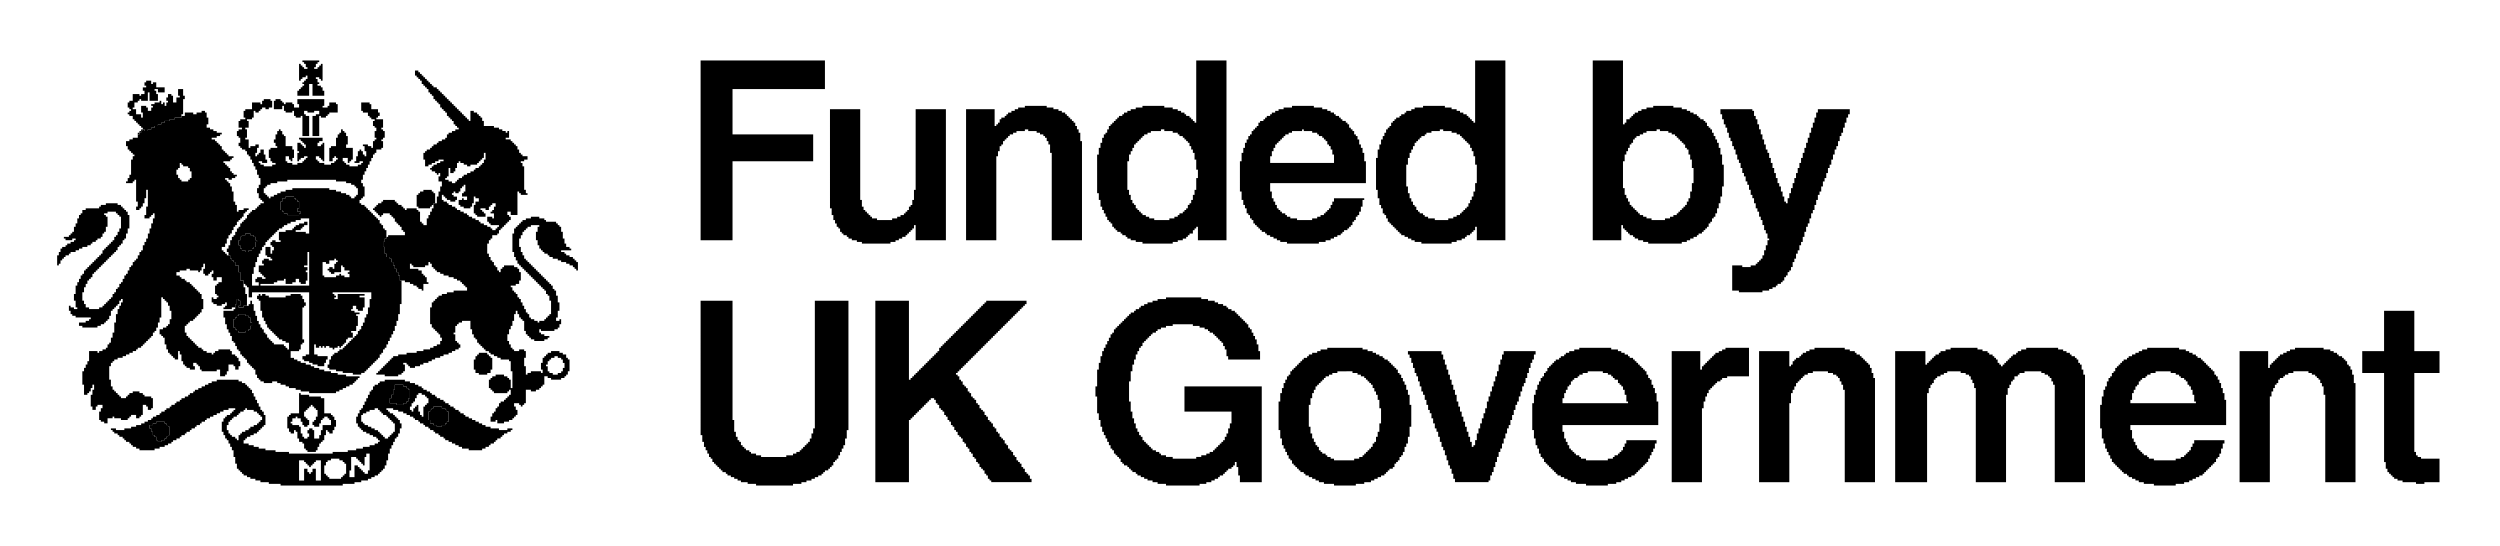 <svg xmlns="http://www.w3.org/2000/svg" display="block" viewBox="0 0 1488 325">
    <path fill="currentColor" d="M120 66h2v1h1v3h1v4h-1v2h2v1h2v1h2v1h3v1h-1v1h-2v1h-3v1h2v1h1v1h1v1h1v1h1v2h1v1h1v1h1v1h1v1h3v1h-1v1h-1v1h-4v1h1v1h1v1h1v1h1v2h1v1h1v1h2v1h-1v1h-2v1h-2v-1h-2v1h1v1h1v1h1v2h1v3h1v6h1v2h1v4h1v-1h3v-1h3v1h-1v1h-1v1h-1v2h-1v1h-1v1h-1v1h-1v2h-1v1h-1v2h-1v2h-1v1h-1v2h-1v3h-1v2h-2v2h1v1h1v1h1v1h2v2h1v1h1v1h1v2h2v4h1v5h2v4h1v4h1v7h-2v1h-3v-1h1v-3h-1v-1h-1v3h-1v2h-2v1h-5v-1h1v-1h1v-2h-1v1h-2v1h-3v-1h-2v-1h-1v-3h1v1h2v-1h1v-1h-1v-1h-1v-5h1v-1h1v-1h2v-3h-3v2h-2v-2h-1v-2h1v-2h-1v1h-1v1h-1v1h-2v-1h-1v-3h1v-3h-1v2h-1v2h-1v1h-1v-1h-5v-1h-2v1h-4v1h-2v2h2v1h1v1h2v1h1v1h2v1h1v1h1v1h1v1h1v1h1v1h1v1h1v3h1v6h-1v2h-1v1h-1v1h-1v1h-1v1h-1v1h-2v1h-1v1h-1v1h-1v4h1v2h1v1h1v1h1v1h1v1h1v1h1v1h1v1h2v1h1v1h2v1h3v1h1v-1h1v-1h2v-1h7v1h1v2h2v1h1v1h1v2h1v3h-1v2h-2v-2h-1v-1h-3v4h-1v2h-1v1h-3v-4h-2v1h-9v-1h-1v-2h-1v-1h-1v-1h-2v2h1v2h-3v-1h-2v-1h-1v-1h-1v-2h-1v-4h-1v-2h-1v5h-2v-1h-1v-1h-1v-1h-1v-1h-1v-2h-1v-3h-1v-4h-1v-1h-1v-1h-1v-3h2v-1h2v-1h1v-1h1v-3h1v-5h-1v-3h-1v-2h-1v-1h-1v-1h-1v-1h-1v12h-1v3h-1v3h-1v2h-1v1h-1v2h-1v1h-1v1h-1v1h-1v1h-1v1h-1v1h-1v1h-2v1h-1v1h-2v1h-2v1h-2v1h-2v1h-3v1h-2v1h-1v1h-1v2h-1v8h1v4h1v2h1v1h1v1h1v1h1v1h1v1h3v-1h1v-1h1v-1h2v-1h4v1h2v1h1v1h4v1h1v6h-1v1h-2v-2h-1v-1h-2v6h-1v1h-1v1h-2v-2h-3v1h-1v1h-1v1h-4v-1h-4v-1h-1v1h-3v3h-2v-1h-2v-1h-1v-5h1v-2h1v-2h-3v1h-1v2h-2v-2h-1v-7h1v-3h1v-3h-1v2h-1v2h-1v1h-1v1h-2v-6h-1v-8h1v-2h1v-2h1v-2h1v-6h5v1h1v-1h2v-1h2v-1h1v-2h1v-1h1v-3h1v-3h1v-6h1v-5h1v-3h1v-2h1v-2h1v-2h-1v1h-1v2h-1v1h-1v1h-1v1h-1v1h-1v3h-1v2h-1v1h-1v1h-1v1h-2v1h-2v1h-9v-1h-2v-2h4v-1h2v-1h1v-1h-9v-1h-2v-1h-1v-2h-1v-3h1v1h2v1h2v-1h-1v-4h-1v-4h1v-5h1v-2h1v-2h1v-2h1v-1h1v-2h1v-1h1v-1h1v-1h1v-1h1v-1h1v-1h1v-1h1v-1h1v-1h1v-1h1v-2h1v-1h1v-1h1v-1h1v-1h1v-1h1v-1h1v-2h1v-1h1v-2h1v-2h1v-7h-1v-1h-1v-1h-1v-1h-5v1h-2v1h1v1h1v6h-1v3h-1v1h-1v2h-1v1h-2v1h-1v1h-2v1h-1v1h-2v1h-3v1h-2v1h-2v1h-3v1h-1v1h-2v1h-1v1h-1v1h-1v2h-1v1h-1v-6h1v-2h1v-2h1v-1h2v-1h1v-1h2v-1h2v-1h1v-1h-2v1h-4v-1h-1v-1h3v-1h1v-1h1v-1h1v-3h1v-2h1v-3h1v-2h1v-1h1v-2h2v-1h8v-1h1v-1h3v-1h7v1h2v1h1v1h1v1h1v1h1v2h1v8h-1v3h-1v3h-1v1h-1v2h-1v1h-1v1h-1v2h-1v1h-1v1h-1v1h-1v1h-1v1h-1v1h-1v1h-1v1h-1v1h-1v1h-1v1h-1v1h-1v1h-1v1h-1v2h-1v1h-1v1h-1v2h-1v2h-1v3h-1v5h1v2h1v2h2v1h6v-1h2v-1h1v-1h1v-1h1v-1h1v-1h1v-1h1v-2h1v-1h1v-2h1v-1h1v-2h1v-1h1v-2h1v-2h1v-1h1v-2h1v-2h1v-1h1v-2h1v-1h1v-1h1v-2h1v-2h1v-1h1v-3h1v-2h1v-2h1v-3h1v-3h1v-3h1v-3h1v-3h-1v1h-1v1h-1v1h-3v-2h1v-5h1v-10h-1v5h-1v3h-1v2h-1v1h-1v1h-2v-2h1v-3h-1v-13h-1v1h-1v1h-4v-1h1v-2h1v-2h1v-9h1v-2h1v-1h-1v-1h-1v-1h-1v-1h-1v-2h-1v-3h2v-1h2v-1h3v-2h1v-1h1v-1h1v-1h1v1h2v-1h2v-1h2v-1h2v-1h2v-1h2v-1h3v-1h3v-1h4v-1h2v-2h5v1h2v-1h3Zm-13 31v3h-1v1h-1v3h1v2h1v1h1v1h4v-1h1v-1h1v-4h-1v-2h-1v-1h-3v-1h-1v-1ZM247 42h2v1h1v1h1v1h1v1h1v1h1v1h1v1h1v1h1v1h1v1h2v1h1v1h1v1h1v1h1v1h1v1h1v1h1v1h1v1h1v1h1v1h1v1h1v1h1v1h1v1h1v1h1v1h1v1h1v1h1v1h1v-6h2v1h2v1h1v1h1v1h1v2h1v3h6v1h3v1h2v1h2v1h1v-1h1v4h-2v1h3v1h1v1h1v1h1v1h1v2h1v2h1v1h1v1h3v2h-2v1h-2v1h1v2h1v14h1v2h1v1h-4v-1h-1v-1h-1v14h-4v-2h-2v2h1v1h1v2h-1v1h-1v1h-1v1h-1v1h-1v1h-1v1h-1v2h-1v1h-3v2h-1v1h-1v2h-1v6h1v2h1v2h1v1h1v2h1v1h1v2h1v1h1v-2h1v-1h1v-1h6v1h2v1h1v2h1v5h-1v2h-2v1h-3v1h1v2h1v1h1v1h1v2h1v1h1v2h1v2h1v2h1v2h1v1h1v2h1v1h2v1h2v1h1v-1h3v-1h1v-1h1v-1h1v-1h1v-8h-1v-3h-1v-1h-1v-2h-1v-1h-1v-1h-1v-1h-1v-1h-1v-1h-1v-1h-1v-1h-1v-1h-1v-1h-1v-1h-1v-1h-1v-1h-1v-1h-1v-1h-1v-1h-1v-1h-1v-2h-1v-2h-1v-3h-1v-11h1v-3h1v-1h1v-1h1v-1h1v-1h1v-1h2v-1h3v-1h5v1h3v1h1v1h6v1h1v1h1v1h1v3h1v4h1v3h1v2h2v1h1v1h-6v1h2v1h1v1h2v1h2v1h1v1h1v1h1v5h-1v-1h-1v-1h-1v-1h-2v-1h-2v-1h-3v-1h-2v-1h-3v-1h-2v-1h-1v-1h-2v-1h-1v-1h-1v-1h-1v-2h-1v-3h-1v-5h1v-3h1v-1h-5v1h-2v1h-1v1h-1v1h-1v2h-1v2h-1v5h1v3h1v2h1v2h1v1h1v1h1v1h1v1h1v1h1v1h1v1h1v1h1v1h1v1h1v1h1v1h1v1h1v1h1v1h1v1h1v2h1v1h1v3h1v4h1v5h-1v4h-1v2h2v-1h1v3h-1v2h-1v1h-2v1h-8v-1h-1v2h1v1h2v1h3v1h-1v1h-2v1h-6v-1h-2v-1h-1v-1h-1v-1h-1v-2h-1v-6h-1v-1h-1v-1h-1v-2h-1v-2h-1v2h-1v4h-1v3h-1v2h-1v3h-1v4h1v2h1v2h1v1h1v1h3v-1h3v1h1v4h-1v5h1v5h1v-1h2v-1h6v1h1v-2h-1v-4h1v-3h1v-1h1v-1h1v-1h2v-1h5v1h2v1h2v2h1v1h1v7h-1v2h-1v1h-1v1h-2v1h-6v-1h-2v-1h-2v5h-1v1h-1v1h-1v1h-2v1h-3v-1h-3v8h-1v1h-1v1h-1v-1h-1v-1h-3v2h1v2h1v3h-1v1h-1v1h-1v1h-2v1h-3v1h-4v-2h-1v1h-3v-3h1v-2h1v-1h1v-2h1v-1h1v-2h1v-1h2v-1h1v-1h1v-1h1v-1h1v-3h-1v1h-1v1h-8v-1h-1v-1h-1v-1h-1v-5h1v-1h1v-1h2v-1h5v1h2v1h1v1h1v5h1v-10h-1v-6h-1v-1h-5v-1h-2v-1h-2v-1h-2v-1h-1v-1h-2v-1h-1v-1h-1v-1h-1v-1h-1v-1h-1v-2h-1v-1h-1v-2h-1v-3h-1v-5h-5v1h-2v1h-1v1h-1v4h-1v1h1v4h1v1h1v1h1v2h-1v1h-2v1h-2v1h-2v1h-3v1h-2v1h-3v1h-2v1h-2v1h-3v1h-2v1h-3v1h-3v-1h-1v-1h-1v-1h-2v1h1v4h-1v1h-1v1h-2v1h-8v-1h-5v-1h1v-1h1v-1h1v-1h1v-1h1v-1h1v-1h1v-1h1v-1h1v-1h1v-1h3v-1h5v-1h6v-1h4v-1h4v-1h2v-1h2v-1h2v-2h1v-2h-1v-2h-1v-1h-1v-1h-1v-1h-1v-1h-1v-2h-1v-10h1v-3h1v-1h1v-1h1v-1h1v-1h2v-1h3v-1h4v-1h8v-2h-1v-1h-1v-1h-1v-1h-1v-1h-2v-1h-2v-1h-3v-1h-3v-1h-2v-1h-2v-1h-1v-1h-1v-1h-1v-2h-1v-1h-1v2h-2v1h-7v-1h-1v-1h-1v3h5v1h2v2h1v1h1v1h1v3h1v1h-3v4h-1v-1h-2v-1h-1v-1h-2v-1h-2v-1h-3v-1h-3v-3h-1v-2h-1v-2h-1v-2h-1v-2h-1v-2h-1v-1h-2v-2h-1v-4h-1v-3h1v-2h1v-1h1v-1h10v-2h-1v-1h-1v-2h-1v-1h-1v-1h-1v-1h-1v-2h-1v-1h-1v-1h-1v-1h-4v1h-1v1h-1v-1h-1v-1h-1v-1h-1v-1h-1v-1h1v-1h1v-1h1v-1h2v-1h1v-1h7v1h1v1h1v1h2v1h1v1h1v1h1v-1h6v1h1v1h1v6h1v1h1v1h2v-4h1v-2h1v-2h1v-2h1v-3h2v-4h1v-3h1v-3h1v-3h-2v-3h1v-2h-1v1h-1v-1h-1v-1h-2v-1h-1v-1h1v-1h1v-1h2v-1h2v-1h2v-1h-3v1h-2v1h-2v1h-2v1h-2v-4h-1v-4h1v-1h1v-1h2v-1h1v-1h1v-1h2v-1h1v-1h2v-1h2v-1h1v-2h1v-1h2v-1h2v-1h2v-1h-1v-1h-1v-1h-1v-2h-1v-1h-1v-1h-1v-1h-1v-2h-1v-1h-1v-1h-1v-1h-1v-2h-1v-1h-1v-1h-1v-1h-1v-2h-1v-1h-1v-1h-1v-2h-1v-1h-1v-1h-1v-1h-1v-2h-1v-1h-1v-1h-1v-1h-1Zm41 49v3h-1v1h-1v1h-1v1h-1v1h-4v1h-2v-1h-2v-1h-2v-1h-1v1h-1v3h-1v2h-1v1h-2v-3h-1v5h-1v1h-1v1h2v1h2v1h2v-1h1v-1h1v-1h2v-1h1v-1h2v-1h2v-1h2v-1h1v-1h2v-1h1v-1h1v-1h1v-2h1v-4Zm-12 19v1h-1v1h-1v2h-1v1h-2v-1h-1v1h-1v1h1v1h2v2h-1v1h-3v-1h-2v-1h-1v-1h-1v-1h-1v3h1v1h2v1h1v1h2v1h2v1h1v1h2v1h2v1h2v1h1v1h2v1h2v1h2v1h1v1h2v1h2v1h2v1h1v1h2v-1h1v-1h1v-1h-5v-1h-1v-1h-1v-3h3v1h1v-3h-2v-1h1v-1h1v-2h1v-2h-2v1h-1v1h-1v2h-2v-1h-3v1h1v1h1v1h1v2h-5v-1h-1v-1h-1v-5h1v-2h2v-2h-2v-1h-1v4h-1v2h-1v1h-4v-1h-2v-1h-1v-3h2v-1h1v1h2v-2h-3v-2h1v-1h1v-4Zm54 102v1h-2v1h-1v1h-1v2h-1v1h1v3h1v1h2v1h3v-1h2v-1h1v-2h1v-3h-1v-2h-1v-1h-2v-1Z"/>
    <path fill="currentColor" d="M157 59h4v1h1v4h-2v1h-2v-1h-2v1h-1v1h-1v1h-2v-1h-1v4h-1v1h-3v1h1v4h-2v1h1v5h-1v1h2v5h1v-1h3v-1h2v2h-1v3h-1v2h1v-1h1v-1h1v-2h2v3h1v3h1v2h-3v-1h-2v1h1v1h2v1h5v-1h2v-1h-2v-1h-1v-2h-1v-5h1v-1h4v-1h-1v-2h-1v-2h1v-3h1v-2h1v-1h1v1h1v2h1v1h1v6h4v2h1v5h-1v2h-1v-1h-1v-2h-2v3h1v1h3v1h3v-1h3v-1h1v-1h1v-1h1v-1h-2v1h-2v1h-1v1h-1v-5h1v-1h-1v-5h2v1h1v1h1v1h1v-2h-1v-1h-1v-1h-1v-1h-1v-1h14v2h-2v1h-1v2h2v-1h1v-1h1v11h-1v-1h-1v-1h-1v-1h-2v2h1v1h1v1h3v1h4v-1h2v-1h1v-1h1v-1h-1v-1h-1v1h-1v2h-2v-8h1v-1h3v-5h1v-2h1v-1h1v-2h1v1h1v1h1v2h1v5h-1v2h4v7h-1v1h-1v1h-1v-3h-3v2h1v1h1v1h2v1h5v-1h2v-1h1v-1h-2v1h-3v-1h1v-3h1v-3h1v-1h1v1h1v2h1v1h1v-3h-1v-3h-1v-1h3v1h2v1h1v-4h1v-1h1v-1h-1v-4h1v-2h-1v-1h-1v-3h1v-1h-2v-1h-1v-1h-1v-2h-3v-1h-1v-5h5v1h1v3h4v2h1v2h-1v1h-1v1h4v5h-1v1h1v1h1v4h-1v1h-1v1h1v4h-1v1h-3v2h-1v1h-1v2h-1v2h-1v2h-1v2h-1v2h-1v2h-1v3h-1v2h1v2h1v6h-1v1h-1v1h-1v2h1v1h2v1h1v1h1v1h1v1h1v1h1v1h1v1h1v1h1v1h1v2h1v1h1v2h1v1h1v5h-1v2h-1v3h1v4h1v2h2v1h1v2h1v2h1v2h1v2h1v2h1v3h1v14h-1v6h-1v4h-1v3h-1v3h-1v2h-1v2h-1v2h-1v2h-1v2h-1v1h-1v2h-1v1h-1v2h-1v1h-1v1h-1v1h-1v1h-1v1h-1v1h-1v1h-1v1h-1v1h-2v1h-5v-1h-6v-1h-4v-1h-4v-1h-1v-2h1v-3h1v-2h1v-1h1v-1h2v-1h1v-1h2v-1h1v-1h1v-1h1v-1h1v-1h1v-1h1v-1h-3v1h-1v2h-1v1h-1v1h-1v1h-1v-1h-1v1h-2v1h-1v-1h-2v-1h-2v1h-1v-1h-1v1h-1v-1h-1v1h-2v-2h-1v6h2v1h6v2h-1v2h-1v2h-4v-1h-3v-1h-2v-1h-3v-1h-1v-2h2v-1h2v-37h-34v3h-2v-6h-1v-1h-1v-1h-1v-2h-2v-5h-1v-4h-2v-2h-1v-1h-1v-1h-1v-2h-1v-2h-1v-2h1v-2h1v-3h1v-2h1v-1h1v-2h1v-2h1v-1h1v-2h1v-1h1v-1h1v-1h1v-2h1v-1h1v-1h1v-1h2v-1h1v-1h1v-1h1v-1h2v-1h-1v-1h-1v-1h-1v-3h-1v-3h1v-2h1v-4h-1v-2h-1v-3h-1v-2h-1v-2h-1v-2h-1v-2h-1v-1h-1v-2h-1v-1h-2v-1h-1v-1h-1v-2h1v-3h-1v-1h-1v-3h1v-1h2v-1h-2v-4h1v-1h3v-1h-1v-4h1v-1h4v-4h5v1h1v-2h1Zm14 48v1h-6v1h-4v1h-2v1h-1v1h-1v3h1v1h1v1h1v1h1v-1h2v-1h2v-1h2v-1h3v-1h4v-1h22v1h4v1h3v1h3v1h2v1h1v1h2v-1h1v-1h1v-4h-1v-1h-1v-1h-2v-1h-3v-1h-6v-1Zm-1 10v1h-2v2h-1v5h1v1h1v1h2v1h7v-1h1v-1h-2v-2h1v-4h-1v-1h-1v-1h-1v-1Zm9 13v1h-3v1h-3v1h-2v1h-2v1h-1v1h-2v1h-1v1h-1v1h-1v1h-1v1h-1v1h-1v1h-1v1h-1v2h-1v1h-1v2h-1v2h-1v2h-1v3h-1v3h-1v4h-1v7h4v-2h-2v-2h1v-1h3v1h2v-1h-1v-1h-1v-1h-1v-1h-1v-4h3v-1h-1v-2h1v-1h3v1h2v-1h-1v-1h-2v-1h-1v-5h3v4h1v-2h1v-2h-1v-1h-1v-2h1v-1h2v1h3v-1h-1v-5h4v-1h4v-1h1v-1h1v-1h2v-1h3v-1h2v2h-2v1h-1v1h-1v1h-3v1h6v1h2v-9Zm-33 9v1h-2v1h-1v2h-1v3h1v2h1v1h2v1h2v-1h2v-1h1v-1h1v-3h1v-1h-1v-2h-1v-1h-2v-1Zm53 15v1h-3v2h-2v-1h-2v8h1v1h7v-1h2v-1h1v1h2v1h3v-2h-1v-1h1v-1h-3v-2h-1v-1h-1v4h-4v1h-2v-1h-1v-1h-1v-1h1v-1h2v1h1v-3h1v-1h1v-1h-1v-1Zm-16-4v8h-2v1h2v2h-1v1h1v5h-1v2h-3v-1h-1v-2h-2v2h-2v1h-4v-3h-1v1h-4v1h-2v1h-8v1h29v-20Zm15 24v1h1v1h1v1h-1v1h2v-3h16v1h-3v1h3v6h-1v2h-3v-1h-1v-2h-2v2h-1v1h2v1h3v1h-2v1h1v6h-1v3h-3v1h1v3h1v-1h1v-1h1v-2h1v-1h1v-2h1v-2h1v-3h1v-2h1v-4h1v-5h1v-4ZM694 177h21v1h4v1h4v1h2v1h3v1h2v1h1v1h2v1h2v1h1v1h1v1h1v1h1v1h1v1h1v1h1v1h1v2h1v1h1v2h1v2h1v2h1v3h1v4h1v5h-19v-2h-1v-4h-1v-2h-1v-2h-1v-1h-1v-1h-1v-1h-1v-1h-1v-1h-1v-1h-2v-1h-1v-1h-2v-1h-3v-1h-4v-1h-12v1h-4v1h-3v1h-2v1h-1v1h-2v1h-1v1h-1v1h-1v1h-1v1h-1v1h-1v2h-1v1h-1v2h-1v2h-1v3h-1v3h-1v4h-1v6h-1v12h1v6h1v4h1v3h1v3h1v2h1v2h1v1h1v2h1v1h1v1h1v1h1v1h1v1h1v1h2v1h2v1h1v1h3v1h4v1h14v-1h3v-1h3v-1h2v-1h2v-1h1v-1h1v-1h1v-1h1v-1h1v-1h1v-1h1v-2h1v-2h1v-3h1v-3h1v-7h-28v-15h46v57h-13v-4h-1v-5h-1v-3h-1v2h-1v1h-1v1h-2v1h-1v1h-1v1h-1v1h-2v1h-1v1h-2v1h-2v1h-3v1h-4v1h-20v-1h-5v-1h-3v-1h-3v-1h-2v-1h-2v-1h-2v-1h-1v-1h-2v-1h-1v-1h-1v-1h-1v-1h-2v-1h-1v-1h-1v-2h-1v-1h-1v-1h-1v-1h-1v-2h-1v-1h-1v-2h-1v-2h-1v-2h-1v-2h-1v-2h-1v-3h-1v-4h-1v-4h-1v-10h-1v-6h1v-10h1v-4h1v-4h1v-3h1v-2h1v-2h1v-2h1v-2h1v-2h1v-1h1v-2h1v-1h1v-1h1v-1h1v-1h1v-1h1v-1h1v-1h1v-1h1v-1h1v-1h2v-1h1v-1h2v-1h1v-1h2v-1h2v-1h3v-1h3v-1h5ZM1161 207h16v1h3v1h3v1h1v1h2v1h1v1h1v1h1v2h1v1h1v1h1v-1h1v-1h1v-1h1v-1h1v-1h1v-1h1v-1h2v-1h1v-1h2v-1h3v-1h19v1h3v1h2v1h2v1h1v1h2v1h1v1h1v2h1v1h1v3h1v3h1v64h-18v-58h-1v-2h-1v-2h-1v-1h-1v-1h-2v-1h-2v-1h-10v1h-3v1h-1v1h-2v2h-1v1h-1v2h-1v2h-1v4h-1v52h-18v-56h-1v-3h-1v-2h-1v-2h-1v-1h-2v-1h-3v-1h-8v1h-2v1h-2v1h-2v1h-1v1h-1v2h-1v1h-1v2h-1v3h-1v53h-19v-78h18v8h1v-1h1v-1h1v-1h1v-1h1v-1h1v-1h2v-1h1v-1h3v-1h3ZM521 179h20v47h1v-1h1v-1h1v-1h1v-1h1v-1h1v-1h1v-1h1v-1h1v-1h1v-1h1v-1h1v-1h1v-1h1v-1h1v-1h1v-1h1v-1h1v-2h1v-1h1v-1h1v-1h1v-1h1v-1h1v-1h1v-1h1v-1h1v-1h1v-1h1v-1h1v-1h1v-1h1v-1h1v-1h1v-1h1v-1h1v-1h1v-1h1v-1h1v-1h1v-1h1v-1h1v-1h1v-1h1v-1h1v-1h1v-1h24v2h-1v1h-1v1h-1v1h-1v1h-1v1h-1v1h-1v1h-1v1h-1v1h-1v1h-1v1h-1v1h-1v1h-1v1h-1v1h-1v1h-1v1h-1v1h-1v1h-1v1h-1v1h-1v1h-1v1h-1v1h-1v1h-1v1h-1v1h-1v1h-1v1h-1v1h-1v1h-1v1h-1v1h-1v1h-1v1h-1v1h-1v1h-1v1h-1v1h-1v1h-1v1h-1v1h1v1h1v2h1v1h1v2h1v1h1v1h1v2h1v1h1v2h1v1h1v1h1v2h1v1h1v2h1v1h1v1h1v2h1v1h1v2h1v1h1v1h1v2h1v1h1v2h1v1h1v2h1v1h1v1h1v2h1v1h1v2h1v1h1v1h1v2h1v1h1v2h1v1h1v1h1v2h1v1h1v2h1v1h1v1h1v2h1v2h-24v-1h-1v-1h-1v-2h-1v-1h-1v-2h-1v-1h-1v-1h-1v-2h-1v-1h-1v-2h-1v-1h-1v-2h-1v-1h-1v-2h-1v-1h-1v-2h-1v-1h-1v-2h-1v-1h-1v-1h-1v-2h-1v-1h-1v-2h-1v-1h-1v-2h-1v-1h-1v-2h-1v-1h-1v-2h-1v-1h-1v-1h-1v-2h-1v-1h-1v-2h-1v-1h-2v1h-1v1h-1v1h-1v1h-1v1h-1v1h-1v1h-1v1h-1v1h-1v1h-1v1h-1v1h-1v1h-1v37h-20ZM417 179h19v71h1v7h1v3h1v2h1v1h1v2h1v1h1v1h1v1h2v1h1v1h3v1h3v1h15v-1h4v-1h2v-1h2v-1h1v-1h1v-1h1v-1h1v-1h1v-1h1v-2h1v-3h1v-3h1v-76h20v77h-1v5h-1v4h-1v2h-1v2h-1v2h-1v2h-1v1h-1v1h-1v2h-1v1h-1v1h-1v1h-2v1h-1v1h-1v1h-2v1h-2v1h-2v1h-3v1h-3v1h-5v1h-22v-1h-5v-1h-4v-1h-2v-1h-2v-1h-2v-1h-2v-1h-1v-1h-2v-1h-1v-1h-1v-1h-1v-1h-1v-1h-1v-1h-1v-2h-1v-1h-1v-2h-1v-2h-1v-2h-1v-3h-1v-4h-1ZM948 36h18v38h1v-1h1v-2h2v-1h1v-1h1v-1h1v-1h2v-1h2v-1h3v-1h4v-1h12v1h5v1h3v1h2v1h2v1h2v1h1v1h1v1h2v1h1v1h1v2h1v1h1v1h1v2h1v2h1v2h1v2h1v3h1v4h1v6h1v13h-1v6h-1v4h-1v3h-1v3h-1v2h-1v1h-1v2h-1v1h-1v2h-1v1h-1v1h-1v1h-1v1h-2v1h-1v1h-2v1h-2v1h-2v1h-3v1h-20v-1h-3v-1h-3v-1h-2v-1h-1v-1h-2v-1h-1v-1h-1v-1h-1v-1h-1v-2h-1v9h-17Zm38 41v1h-6v1h-2v1h-2v1h-2v1h-1v1h-1v2h-1v1h-1v2h-1v2h-1v2h-1v4h-1v16h1v4h1v2h1v2h1v2h1v1h1v1h1v1h1v1h1v1h1v1h2v1h2v1h3v1h8v-1h3v-1h2v-1h2v-1h1v-1h1v-1h1v-1h1v-1h1v-1h1v-2h1v-2h1v-4h1v-5h1v-9h-1v-5h-1v-3h-1v-3h-1v-1h-1v-2h-1v-1h-1v-1h-1v-1h-1v-1h-1v-1h-1v-1h-2v-1h-2v-1h-5v-1ZM712 36h18v107h-17v-8h-1v1h-1v1h-1v2h-2v1h-1v1h-1v1h-2v1h-3v1h-3v1h-18v-1h-4v-1h-3v-1h-2v-1h-1v-1h-2v-1h-1v-1h-2v-1h-1v-1h-1v-1h-1v-2h-1v-1h-1v-1h-1v-2h-1v-2h-1v-2h-1v-2h-1v-4h-1v-4h-1V92h1v-4h1v-3h1v-3h1v-2h1v-1h1v-2h1v-2h1v-1h1v-1h1v-1h1v-1h1v-1h1v-1h2v-1h1v-1h2v-1h2v-1h3v-1h4v-1h13v1h5v1h3v1h2v1h2v1h1v1h2v1h1v1h1v1h1v1h1Zm-21 41v1h-6v1h-2v1h-2v1h-1v1h-1v1h-1v1h-1v1h-1v1h-1v2h-1v2h-1v2h-1v4h-1v17h1v3h1v3h1v2h1v1h1v2h1v1h1v1h1v1h1v1h2v1h2v1h3v1h9v-1h3v-1h2v-1h1v-1h2v-1h1v-1h1v-1h1v-2h1v-1h1v-2h1v-3h1v-3h1v-7h1v-5h-1v-6h-1v-4h-1v-2h-1v-2h-1v-2h-1v-1h-1v-1h-1v-1h-1v-1h-2v-1h-1v-1h-3v-1h-5v-1ZM878 36h18v107h-17v-8h-1v2h-1v1h-1v1h-1v1h-2v1h-1v1h-2v1h-3v1h-3v1h-18v-1h-4v-1h-2v-1h-2v-1h-2v-1h-2v-1h-1v-1h-1v-1h-1v-1h-1v-1h-1v-1h-1v-1h-1v-1h-1v-2h-1v-2h-1v-1h-1v-3h-1v-2h-1v-4h-1v-5h-1V94h1v-5h1v-3h1v-3h1v-2h1v-2h1v-2h1v-1h1v-1h1v-2h1v-1h1v-1h1v-1h2v-1h1v-1h2v-1h1v-1h3v-1h2v-1h5v-1h13v1h4v1h3v1h2v1h2v1h2v1h1v1h1v1h1v1h1v1h1Zm-21 41v1h-5v1h-3v1h-1v1h-2v1h-1v1h-1v1h-1v1h-1v2h-1v2h-1v2h-1v3h-1v4h-1v13h1v4h1v3h1v2h1v2h1v1h1v2h1v1h1v1h2v1h1v1h2v1h4v1h8v-1h3v-1h2v-1h2v-1h1v-1h1v-1h1v-1h1v-1h1v-2h1v-2h1v-2h1v-3h1v-5h1V98h-1v-5h-1v-3h-1v-2h-1v-2h-1v-1h-1v-1h-1v-1h-1v-1h-1v-1h-1v-1h-2v-1h-3v-1h-5v-1ZM129 226h13v1h2v1h2v1h1v1h1v1h1v1h1v2h1v2h1v2h1v2h1v2h1v2h1v1h1v2h1v6h-1v1h-1v1h-1v1h-1v1h-1v1h-2v1h-2v1h-2v1h-1v1h-1v2h3v1h3v1h3v1h4v1h6v1h8v1h26v-1h9v-1h5v-1h4v-1h4v-1h3v-1h2v-1h1v-1h-1v-1h-1v-1h-2v-1h-2v-1h-2v-1h-2v-1h-1v-1h-1v-1h-1v-2h-1v-4h1v-2h1v-2h1v-1h1v-2h1v-2h1v-2h1v-2h1v-2h1v-1h1v-2h1v-1h2v-1h1v-1h3v-1h12v1h3v1h3v1h2v1h2v1h1v1h2v1h2v1h1v1h2v1h1v1h2v1h2v1h1v1h2v1h1v1h2v1h1v1h2v1h1v1h2v1h1v1h2v1h2v1h2v1h2v1h2v1h2v1h3v1h5v1h5v-1h3v1h-1v1h-2v1h-2v1h-1v1h-1v1h-2v1h-1v1h-1v1h-2v1h-1v1h-2v1h-2v1h-8v-1h-4v-1h-2v-1h-2v-1h-2v-1h-2v-1h-2v-1h-1v-1h-2v-1h-1v-1h-2v-1h-1v-1h-2v-1h-1v-1h-2v-1h-1v-1h-2v-1h-1v-1h-2v-1h-1v-1h-2v-1h-2v-1h-2v-1h-3v-1h-3v-1h-4v1h1v1h1v1h2v1h1v1h1v1h1v1h1v2h1v3h-1v3h-1v2h-1v1h-1v2h-1v2h-1v2h-1v3h-1v4h-1v3h-1v2h-1v1h-1v1h-1v1h-1v1h-2v1h-2v1h-2v1h-4v1h-4v1h-7v1h-37v-1h-7v-1h-5v-1h-3v-1h-3v-1h-2v-1h-2v-1h-1v-1h-1v-1h-1v-1h-1v-3h-1v-4h-1v-4h-1v-2h-1v-2h-1v-2h-1v-1h-1v-2h-1v-2h-1v-6h1v-2h1v-1h1v-1h2v-1h1v-1h1v-1h1v-1h-4v1h-3v1h-2v1h-2v1h-2v1h-2v1h-2v1h-1v1h-2v1h-1v1h-2v1h-1v1h-2v1h-1v1h-2v1h-1v1h-2v1h-1v1h-2v1h-2v1h-1v1h-2v1h-2v1h-3v1h-3v1h-9v-1h-2v-1h-2v-1h-1v-1h-1v-1h-2v-1h-1v-1h-1v-1h-2v-1h-1v-1h-2v-1h-1v-1h-1v-1h3v1h5v-1h4v-1h3v-1h3v-1h2v-1h2v-1h2v-1h1v-1h2v-1h2v-1h1v-1h2v-1h1v-1h2v-1h1v-1h2v-1h1v-1h2v-1h1v-1h2v-1h2v-1h1v-1h2v-1h1v-1h2v-1h2v-1h2v-1h2v-1h2v-1h3Zm106 3v3h-1v3h-1v2h-1v3h4v1h4v-1h2v-1h1v-2h1v-5h-1v-1h-1v-1h-2v-1Zm14 5v1h-1v2h-1v2h-1v1h-1v2h-1v2h1v1h1v-2h1v-1h1v-1h1v4h1v2h1v1h1v-6h1v-1h1v-1h1v-3h-1v-1h-1v-1h-2v-1Zm9 8v1h-1v1h-1v1h-1v5h1v2h2v1h2v1h3v-1h2v-1h1v-1h1v-6h-1v-1h-1v-1h-2v-1Zm-112 1v1h-1v1h-2v1h-1v1h-1v1h-2v1h-1v1h-1v1h-1v2h-1v3h1v2h1v1h1v1h2v1h1v1h1v-3h1v-1h1v-1h2v-1h2v-1h1v-1h2v-1h2v-1h1v-1h1v-1h1v-2h-1v-1h-1v-1h-1v-1h-2v-1h-4v-1Zm77 0v1h-3v1h-2v1h-2v1h-1v4h1v1h1v1h2v1h2v1h2v1h2v1h1v1h1v1h1v1h1v1h2v-1h1v-1h1v-1h1v-1h1v-5h-1v-1h-1v-1h-1v-1h-1v-1h-1v-1h-2v-1h-1v-1h-1v-1h-1v-1Zm-130 8v1h-2v1h-2v2h1v2h1v2h1v1h1v2h1v1h2v-1h2v-1h1v-1h1v-1h1v-5h-1v-1h-1v-1h-1v-1Zm125 19v2h-1v5h-1v-1h-1v-1h-1v-1h-1v-1h-1v-1h-3v8h-1v4h3v-7h2v1h1v1h1v1h1v1h1v1h2v-2h1v-10Zm-21 3v1h-2v1h-1v2h-1v5h1v1h1v1h1v1h7v-1h1v-1h1v-1h1v-6h-1v-1h-1v-1h-2v-1Zm-19 1v12h3v-7h2v2h1v1h1v-1h1v-2h2v7h3v-12h-3v1h-1v1h-1v1h-1v1h-1v-1h-1v-1h-1v-1h-1v-1ZM417 36h74v17h-55v27h48v16h-48v47h-19ZM940 207h19v1h4v1h2v1h2v1h2v1h1v1h2v1h1v1h1v1h1v1h1v1h1v1h1v1h1v1h1v2h1v2h1v1h1v3h1v2h1v3h1v5h1v14h-57v4h1v4h1v2h1v2h1v2h1v1h1v1h1v1h1v1h2v1h1v1h3v1h13v-1h3v-1h1v-1h2v-1h1v-1h1v-1h1v-2h1v-2h1v-2h18v2h-1v3h-1v2h-1v2h-1v2h-1v2h-1v1h-1v1h-1v1h-1v1h-1v1h-1v1h-1v1h-1v1h-2v1h-2v1h-2v1h-2v1h-3v1h-5v1h-13v-1h-6v-1h-3v-1h-2v-1h-2v-1h-2v-1h-2v-1h-1v-1h-1v-1h-1v-1h-1v-1h-1v-1h-1v-1h-1v-1h-1v-2h-1v-1h-1v-2h-1v-3h-1v-2h-1v-4h-1v-5h-1v-16h1v-5h1v-3h1v-3h1v-2h1v-2h1v-1h1v-2h1v-1h1v-2h1v-1h1v-1h1v-1h1v-1h1v-1h2v-1h1v-1h2v-1h1v-1h2v-1h3v-1h3Zm5 14v1h-3v1h-2v1h-1v1h-2v1h-1v1h-1v2h-1v1h-1v2h-1v2h-1v3h-1v3h39v-1h-1v-4h-1v-3h-1v-2h-1v-1h-1v-1h-1v-2h-2v-1h-1v-1h-1v-1h-2v-1h-3v-1ZM1278 207h19v1h4v1h2v1h2v1h2v1h1v1h2v1h1v1h1v1h1v1h1v1h1v1h1v1h1v1h1v2h1v1h1v2h1v2h1v3h1v3h1v4h1v15h-57v3h1v5h1v2h1v2h1v2h1v1h1v1h1v1h1v1h2v1h1v1h3v1h13v-1h3v-1h2v-1h1v-1h1v-1h1v-1h1v-2h1v-2h1v-2h18v2h-1v3h-1v3h-1v2h-1v1h-1v2h-1v1h-1v1h-1v1h-1v1h-1v1h-1v1h-1v1h-1v1h-2v1h-2v1h-2v1h-2v1h-3v1h-5v1h-13v-1h-6v-1h-3v-1h-2v-1h-2v-1h-2v-1h-1v-1h-2v-1h-1v-1h-1v-1h-1v-1h-1v-1h-1v-1h-1v-1h-1v-2h-1v-2h-1v-2h-1v-2h-1v-3h-1v-3h-1v-6h-1v-14h1v-5h1v-4h1v-2h1v-3h1v-2h1v-1h1v-2h1v-1h1v-2h1v-1h1v-1h1v-1h1v-1h1v-1h2v-1h1v-1h2v-1h2v-1h2v-1h2v-1h3Zm5 14v1h-3v1h-2v1h-1v1h-2v1h-1v1h-1v2h-1v1h-1v2h-1v2h-1v4h-1v2h39v-1h-1v-4h-1v-3h-1v-2h-1v-1h-1v-2h-1v-1h-1v-1h-2v-1h-1v-1h-2v-1h-3v-1ZM769 63h13v1h5v1h3v1h2v1h2v1h1v1h2v1h1v1h1v1h2v1h1v1h1v2h1v1h1v1h1v2h1v1h1v2h1v3h1v2h1v3h1v5h1v13h-57v5h1v4h1v2h1v2h1v2h1v1h1v1h1v1h2v1h1v1h2v1h4v1h9v-1h3v-1h2v-1h2v-1h1v-1h1v-1h1v-1h1v-2h1v-2h1v-2h18v1h-1v4h-1v3h-1v2h-1v1h-1v2h-1v1h-1v2h-1v1h-1v1h-1v1h-2v1h-1v1h-1v1h-2v1h-2v1h-2v1h-3v1h-4v1h-19v-1h-4v-1h-2v-1h-2v-1h-2v-1h-2v-1h-1v-1h-2v-1h-1v-1h-1v-1h-1v-1h-1v-1h-1v-2h-1v-1h-1v-2h-1v-1h-1v-3h-1v-2h-1v-3h-1v-5h-1V96h1v-5h1v-3h1v-3h1v-2h1v-2h1v-1h1v-2h1v-1h1v-1h1v-1h1v-2h1v-1h2v-1h1v-1h1v-1h2v-1h1v-1h2v-1h2v-1h3v-1h5Zm6 14v1h-6v1h-2v1h-2v1h-1v1h-1v1h-1v1h-1v1h-1v1h-1v2h-1v2h-1v3h-1v4h38v-5h-1v-3h-1v-2h-1v-1h-1v-2h-1v-1h-1v-1h-1v-1h-2v-1h-1v-1h-3v-1h-5v-1Z"/>
    <path fill="currentColor" d="M1024 65h19v1h1v3h1v2h1v3h1v3h1v3h1v3h1v3h1v3h1v2h1v3h1v3h1v3h1v3h1v3h1v3h1v2h1v3h1v3h1v3h1v1h1v-3h1v-3h1v-3h1v-3h1v-3h1v-3h1v-3h1v-3h1v-3h1v-3h1v-3h1v-3h1v-3h1v-3h1v-3h1v-3h1v-3h1v-3h1v-2h19v3h-1v2h-1v3h-1v3h-1v3h-1v2h-1v3h-1v3h-1v2h-1v3h-1v3h-1v3h-1v2h-1v3h-1v3h-1v2h-1v3h-1v3h-1v2h-1v3h-1v3h-1v3h-1v2h-1v3h-1v3h-1v2h-1v3h-1v3h-1v3h-1v2h-1v3h-1v2h-1v3h-1v2h-1v3h-1v2h-1v1h-1v2h-1v1h-1v2h-1v1h-1v1h-2v1h-1v1h-2v1h-2v1h-4v1h-14v-1h-4v-15h6v1h5v-1h3v-1h1v-1h1v-1h1v-1h1v-2h1v-3h1v-3h1v-3h1v-1h-1v-3h-1v-2h-1v-3h-1v-3h-1v-2h-1v-3h-1v-2h-1v-3h-1v-3h-1v-2h-1v-3h-1v-3h-1v-2h-1v-3h-1v-2h-1v-3h-1v-3h-1v-2h-1v-3h-1v-3h-1v-2h-1v-3h-1v-2h-1v-3h-1v-3h-1v-2h-1v-3h-1v-3h-1ZM790 207h21v1h3v1h3v1h2v1h2v1h2v1h1v1h2v1h1v1h1v1h1v1h1v1h1v1h1v2h1v1h1v2h1v2h1v2h1v3h1v3h1v6h1v13h-1v6h-1v4h-1v2h-1v3h-1v2h-1v1h-1v2h-1v1h-1v1h-1v2h-1v1h-2v1h-1v1h-1v1h-1v1h-2v1h-2v1h-2v1h-2v1h-4v1h-5v1h-13v-1h-6v-1h-3v-1h-2v-1h-2v-1h-2v-1h-2v-1h-1v-1h-2v-1h-1v-1h-1v-1h-1v-1h-1v-1h-1v-2h-1v-1h-1v-2h-1v-2h-1v-2h-1v-2h-1v-4h-1v-5h-1v-17h1v-5h1v-3h1v-3h1v-2h1v-2h1v-1h1v-2h1v-1h1v-1h1v-1h1v-1h1v-1h1v-1h1v-1h1v-1h2v-1h1v-1h2v-1h3v-1h2v-1h4Zm6 14v1h-3v1h-2v1h-2v1h-1v1h-1v1h-1v1h-1v1h-1v1h-1v2h-1v2h-1v3h-1v4h-1v13h1v4h1v3h1v2h1v2h1v1h1v2h1v1h1v1h2v1h1v1h2v1h2v1h12v-1h3v-1h2v-1h1v-1h1v-1h1v-1h1v-1h1v-1h1v-2h1v-1h1v-3h1v-3h1v-5h1v-9h-1v-5h-1v-3h-1v-2h-1v-2h-1v-2h-1v-1h-1v-1h-1v-1h-1v-1h-1v-1h-2v-1h-2v-1h-3v-1ZM1080 207h18v1h3v1h3v1h1v1h2v1h1v1h1v1h1v1h1v1h1v1h1v2h1v3h1v3h1v62h-18v-55h-1v-3h-1v-2h-1v-2h-1v-1h-1v-1h-2v-1h-3v-1h-9v1h-3v1h-2v1h-1v1h-1v1h-1v1h-1v1h-1v2h-1v2h-1v2h-1v6h-1v47h-18v-78h18v9h1v-1h1v-2h1v-1h1v-1h2v-1h1v-1h1v-1h2v-1h2v-1h3ZM1366 207h17v1h4v1h2v1h2v1h1v1h2v1h1v1h1v1h1v2h1v1h1v2h1v3h1v5h1v59h-18v-52h-1v-5h-1v-2h-1v-2h-1v-1h-1v-1h-1v-1h-2v-1h-2v-1h-9v1h-3v1h-2v1h-1v1h-2v1h-1v2h-1v1h-1v2h-1v2h-1v3h-1v51h-18v-78h17v10h1v-2h1v-1h1v-1h1v-1h1v-1h1v-1h1v-1h2v-1h2v-1h2v-1h3ZM494 65h18v54h1v4h1v2h1v1h1v1h1v1h1v1h1v1h3v1h9v-1h3v-1h2v-1h2v-1h1v-1h1v-1h1v-2h1v-1h1v-3h1v-6h1V65h18v78h-18v-9h-1v2h-1v1h-1v1h-1v1h-1v1h-1v1h-2v1h-2v1h-2v1h-3v1h-17v-1h-3v-1h-3v-1h-2v-1h-1v-1h-2v-1h-1v-1h-1v-2h-1v-1h-1v-2h-1v-2h-1v-3h-1v-4h-1ZM610 63h13v1h4v1h3v1h2v1h2v1h1v1h1v1h1v1h1v1h1v1h1v2h1v2h1v2h1v5h1v59h-18V91h-1v-5h-1v-2h-1v-2h-1v-1h-1v-1h-2v-1h-2v-1h-5v-1h-2v1h-5v1h-2v1h-2v1h-1v1h-1v1h-1v1h-1v2h-1v1h-1v3h-1v3h-1v50h-18V65h17v10h1v-1h1v-1h1v-2h1v-1h2v-1h1v-1h1v-1h2v-1h2v-1h2v-1h4ZM838 209h20v2h1v3h1v3h1v3h1v3h1v3h1v3h1v3h1v3h1v4h1v3h1v3h1v3h1v3h1v3h1v3h1v3h1v3h1v3h1v-1h1v-3h1v-4h1v-3h1v-3h1v-3h1v-3h1v-3h1v-4h1v-3h1v-3h1v-3h1v-3h1v-3h1v-3h1v-4h1v-3h1v-3h1v-2h19v2h-1v3h-1v2h-1v3h-1v3h-1v3h-1v3h-1v2h-1v3h-1v3h-1v3h-1v2h-1v3h-1v3h-1v3h-1v3h-1v2h-1v3h-1v3h-1v3h-1v3h-1v2h-1v3h-1v3h-1v3h-1v3h-1v2h-1v3h-1v1h-20v-2h-1v-3h-1v-3h-1v-2h-1v-3h-1v-3h-1v-3h-1v-2h-1v-3h-1v-3h-1v-3h-1v-2h-1v-3h-1v-3h-1v-3h-1v-2h-1v-3h-1v-3h-1v-3h-1v-2h-1v-3h-1v-3h-1v-3h-1v-2h-1v-3h-1v-3h-1v-3h-1v-2h-1ZM1419 185h18v24h15v13h-15v47h1v2h1v1h2v1h11v14h-9v1h-5v-1h-8v-1h-3v-1h-2v-1h-1v-1h-1v-1h-1v-1h-1v-2h-1v-4h-1v-53h-13v-13h13ZM154 175h1v1h1v-1h2v1h2v1h10v-1h3v-1h6v1h1v2h1v2h1v2h-1v1h-1v19h1v2h-1v1h-1v3h-1v1h-5v4h2v1h2v1h2v1h3v1h3v1h2v1h3v1h3v1h4v1h4v1h5v1h8v1h-1v1h-1v1h-1v1h-1v1h-2v1h-2v1h-2v1h-2v1h-2v1h-16v-1h-5v-1h-3v-1h-4v-1h-2v-1h-3v-1h-2v-1h-3v1h-5v-1h-2v-1h-1v-1h-1v-2h-1v-3h-1v-1h-1v-1h-1v-1h-1v-1h-1v-2h-1v-1h-1v-1h-1v-1h-1v-2h-1v-1h-1v-2h-1v-2h-1v-1h-1v-3h-1v-2h-1v-2h-1v-3h-1v-4h-1v-4h6v-1h1v-3h1v-3h1v1h1v3h-1v1h3v-1h3v-1h1v-2h1v2h1v4h1v3h1v3h1v2h1v2h1v1h1v2h1v1h1v2h1v1h1v1h1v1h1v1h6v1h1v1h1v1h1v-4h-2v-1h-2v-1h-2v-1h-1v-1h-1v-1h-1v-1h-1v-1h-1v-1h-1v-1h-1v-2h-1v-2h-1v-2h-1v-4h-1v-6h-1v-1h-1v-2h1Zm-12 12v1h-1v1h-1v1h-1v5h1v1h1v1h1v1h4v-1h2v-1h1v-2h1v-2h-1v-3h-1v-1h-2v-1ZM1027 207h14v17h-13v1h-3v1h-1v1h-2v1h-1v1h-1v1h-1v1h-1v1h-1v2h-1v2h-1v3h-1v4h-1v44h-18v-78h17v11h1v-2h1v-1h1v-1h1v-1h1v-1h1v-1h1v-1h1v-1h1v-1h2v-1h2v-1h2ZM87 48h3v2h1v-1h2v3h5v3h-4v-2h-2v1h1v2h1v4h-5v-5h-1v5h-4v-1h-1v1h-1v1h-2v3h-1v1h2v3h3v2h1v-3h-1v-4h3v1h1v2h2v-2h1v-1h-1v-1h2v-1h3v-1h1v2h1v-1h1v2h1v-2h1v-1h-1v-2h1v-2h2v1h1v4h2v-3h2v-1h-1v-4h3v4h1v2h-1v9h-1v2h-4v1h-3v1h-3v1h-2v1h-2v1h-2v1h-2v1h-2v1h-2v-1h-1v-1h-1v-1h-1v-1h-1v-1h-1v-1h-1v-1h-1v-2h-2v-1h-1v-1h1v-1h1v-1h-1v-1h-1v-3h1v-1h2v-4h4v1h1v-1h2v-2h-1v-2h2v-1h-1v-2h1Zm-3 29h1v1h-1Zm-1 1h1v1h-1Zm-1 1h1v1h-1ZM178 234h1v1h5v1h7v1h2v9h4v1h1v1h1v2h1v4h-1v2h-1v2h-2v-1h-1v-1h-1v3h-1v3h-1v1h-1v1h-1v2h-1v2h-1v1h-5v-1h-1v-1h-1v-3h-1v-1h-2v-2h-1v-4h-1v-1h-1v2h-2v-1h-1v-2h-1v-7h1v-1h1v-1h5Zm7 7v1h-1v1h-1v1h-1v1h-1v3h1v1h1v1h1v3h-1v1h-2v-1h-1v-2h-1v-2h-2v-1h-1v1h-2v2h-1v1h1v1h4v1h1v4h1v2h1v1h2v-1h1v-2h-1v-2h1v-1h2v1h1v5h3v-2h1v-3h1v-3h5v-3h-1v-1h-1v-1h-2v1h-1v1h-1v2h-1v2h-3v-1h-1v-2h1v-1h1v-2h1v-4h-1v-1h-1v-1h-1v-1ZM164 59h3v1h1v1h1v1h1v-1h4v1h1v2h3v-2h-1v-3h16v4h-1v1h3v-1h1v-2h4v1h1v5h-5v1h-1v1h-1v1h-3v-1h-1v12h-4V69h2v-1h2v-2h-3v1h-4v-1h-2v2h1v1h2v12h-4V69h-1v1h-3v-1h-1v-3h-1v1h-4v-1h-1v-3h-1v2h-5v-5h1ZM180 36h10v1h-1v1h-1v2h-1v1h2v-1h1v-1h1v-1h1v10h-1v-1h-1v-1h-2v1h1v2h1v1h-1v1h2v1h1v2h1v3h-7v-7h-2v7h-7v-3h1v-1h1v-1h1v-1h1v-1h-1v-1h1v-1h1v-1h1v-2h-1v1h-2v1h-1v1h-1V38h1v1h1v1h1v1h2v-1h-1v-2h-1v-1h-1ZM285 210h5v1h1v1h1v1h1v7h-1v2h-2v1h-5v-1h-2v-2h-1v-6h1v-2h1v-1h1ZM258 242h5v1h2v1h1v1h1v6h-1v1h-1v1h-2v1h-3v-1h-2v-1h-2v-2h-1v-5h1v-1h1v-1h1ZM235 229h5v1h2v1h1v1h1v5h-1v2h-1v1h-2v1h-4v-1h-4v-3h1v-2h1v-3h1ZM252 113h5v1h1v1h1v6h-1v1h-1v1h-1v1h-7v-1h-1v-7h1v-1h1v-1h2ZM170 117h5v1h1v1h1v1h1v4h-1v2h2v1h-1v1h-7v-1h-2v-1h-1v-1h-1v-5h1v-2h2ZM93 251h5v1h1v1h1v1h1v5h-1v1h-1v1h-1v1h-2v1h-2v-1h-1v-2h-1v-1h-1v-2h-1v-2h-1v-2h2v-1h2Z"/>
    <path fill="currentColor" d="M142 187h4v1h2v1h1v3h1v2h-1v2h-1v1h-2v1h-4v-1h-1v-1h-1v-1h-1v-5h1v-1h1v-1h1ZM146 139h3v1h2v1h1v2h1v1h-1v3h-1v1h-1v1h-2v1h-2v-1h-2v-1h-1v-2h-1v-3h1v-2h1v-1h2Z"/>
</svg>
